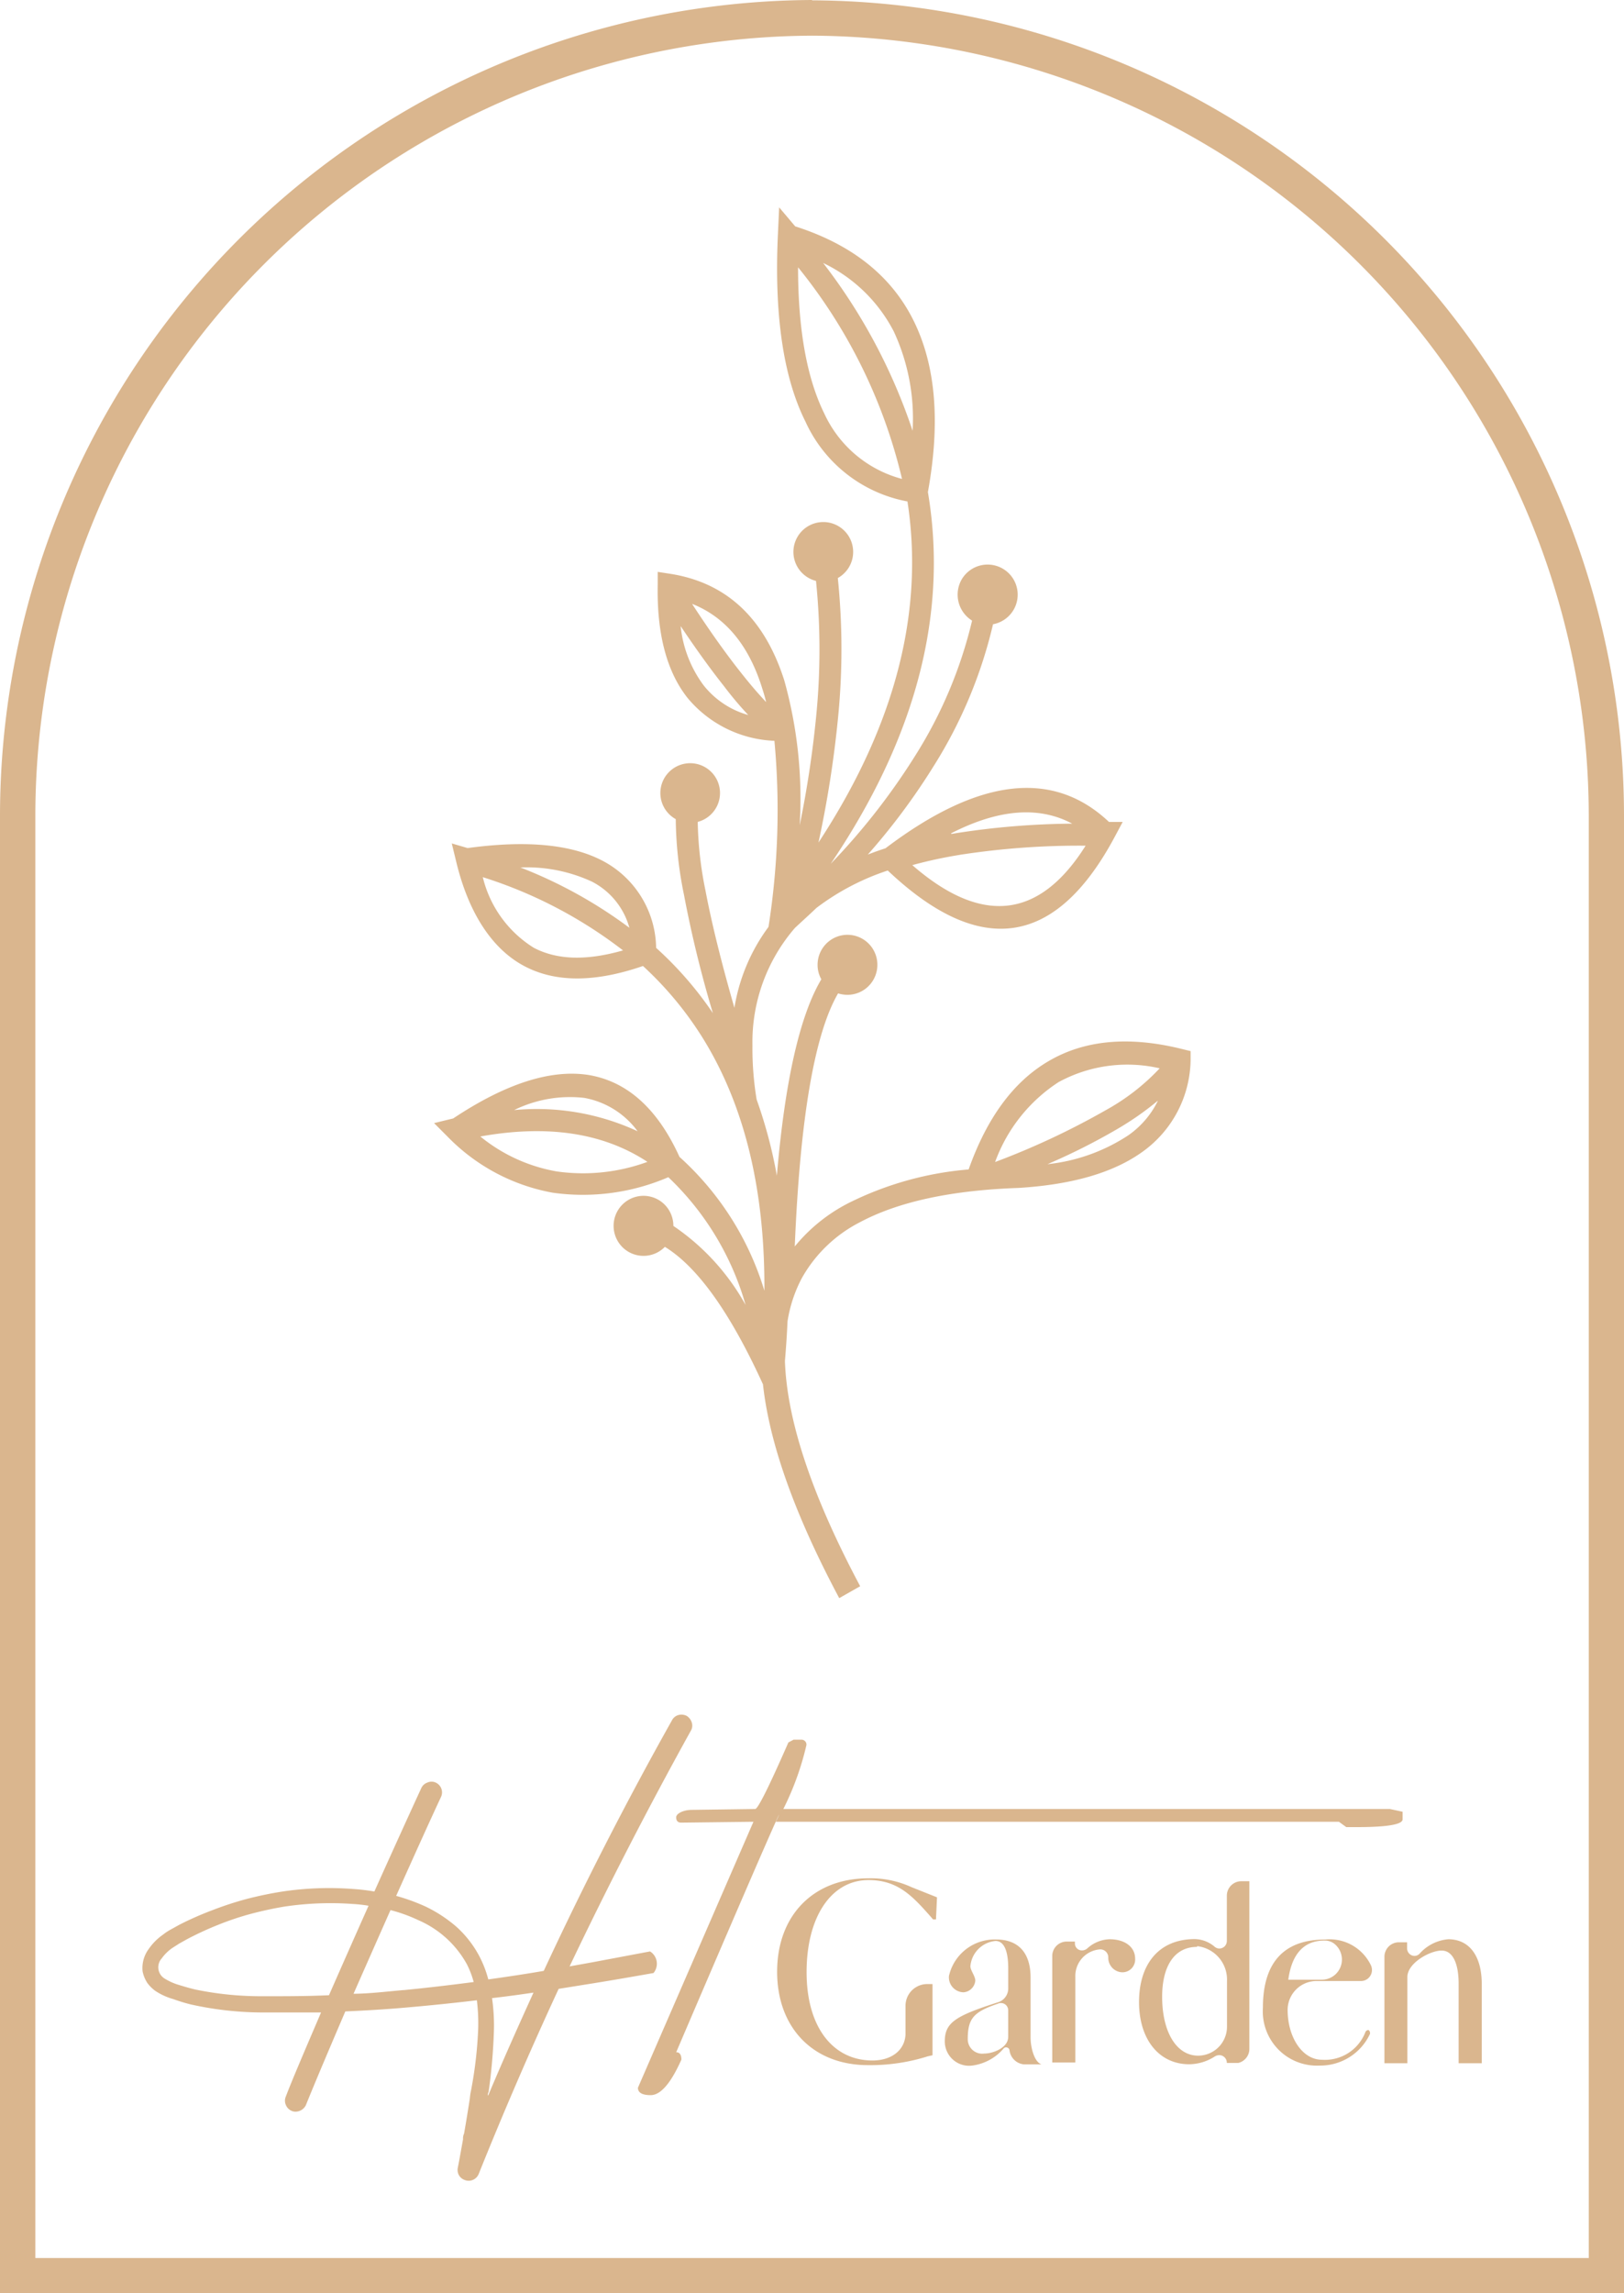 <svg xmlns="http://www.w3.org/2000/svg" xmlns:xlink="http://www.w3.org/1999/xlink" width="170" height="240" viewBox="0 0 170 240">
  <defs>
    <clipPath id="clip-path">
      <rect id="Rectangle_23" data-name="Rectangle 23" width="170" height="240" transform="translate(0 0.05)" fill="#fff"/>
    </clipPath>
  </defs>
  <g id="Layer_1" transform="translate(0 -0.05)" clip-path="url(#clip-path)">
    <path id="Path_53" data-name="Path 53" d="M85.008,3.784A81.694,81.694,0,0,0,3.7,85.413V236.362H166.311V85.383a81.725,81.725,0,0,0-81.3-81.6Zm0-3.7A85.391,85.391,0,0,1,170,85.413V240.065H0V85.383A85.42,85.42,0,0,1,85.008.05Z" fill="#dab68e"/>
    <path id="Path_54" data-name="Path 54" d="M67.773,121.644q-6.924-4.554-17.491-2.656a17.344,17.344,0,0,0,8,3.658A19.589,19.589,0,0,0,67.773,121.644Zm-2.555-22.13a47.235,47.235,0,0,0-14.679-7.665,12.019,12.019,0,0,0,5.367,7.407C58.355,100.516,61.378,100.607,65.218,99.514Zm35.255-10A47.536,47.536,0,0,0,95.5,90.589q10.9,9.486,18.142-2.034A81.885,81.885,0,0,0,100.473,89.511ZM94.426,50.184a55.323,55.323,0,0,0-10.885-22.16q0,9.714,2.736,15.285a12.485,12.485,0,0,0,8.194,6.876ZM78.341,74.894a36.342,36.342,0,0,1-2.555-3.036Q73.7,69.233,71.25,65.575a12.505,12.505,0,0,0,2.4,6.193,9.068,9.068,0,0,0,4.732,3.127ZM72.46,63.268c1.859,2.854,3.583,5.267,5.14,7.225.922,1.169,1.784,2.171,2.6,3.036-.121-.5-.257-.971-.408-1.427q-2.086-6.739-7.287-8.834ZM54.47,90.832a48.32,48.32,0,0,1,11.414,6.314,7.735,7.735,0,0,0-3.916-4.827,16.227,16.227,0,0,0-7.453-1.487Zm-.65,25.393a25.084,25.084,0,0,1,12.926,2.216,8.886,8.886,0,0,0-5.579-3.491A13.242,13.242,0,0,0,53.819,116.225Zm67.349-.956a31.3,31.3,0,0,1-4.248,2.96,66.342,66.342,0,0,1-7.271,3.658,18.976,18.976,0,0,0,8.481-3.036,9.481,9.481,0,0,0,3.069-3.582Zm-17.037,6.405a79.884,79.884,0,0,0,11.61-5.434,22.788,22.788,0,0,0,5.654-4.386,15.059,15.059,0,0,0-10.582,1.442,16.819,16.819,0,0,0-6.652,8.378ZM99.6,87.326l.545-.091a82.183,82.183,0,0,1,12.094-.986Q107,83.455,99.551,87.265ZM86.141,27.538A59.545,59.545,0,0,1,95.53,45.13a21.612,21.612,0,0,0-1.965-10.382,16.174,16.174,0,0,0-7.468-7.21ZM87.85,167.3q-6.969-13.068-7.982-22.373Q74.743,133.695,69.6,130.538a3.126,3.126,0,0,1-5.227-1.267,3.146,3.146,0,0,1,1.509-3.7,3.121,3.121,0,0,1,3.9.778,3.153,3.153,0,0,1,.707,2,24.029,24.029,0,0,1,7.559,8.272,29.583,29.583,0,0,0-8.088-13.372,22.6,22.6,0,0,1-12.094,1.624,20.414,20.414,0,0,1-10.915-5.768l-1.512-1.518,2-.486q8.209-5.463,14.15-4.553c4.067.668,7.257,3.537,9.539,8.576a30.84,30.84,0,0,1,8.889,14.009q.091-15.709-6.3-26.2a36.29,36.29,0,0,0-6.41-7.787c-5.019,1.73-9.161,1.746-12.442,0s-5.79-5.434-7.105-10.9l-.469-1.928,1.663.486q9.207-1.26,14.135,1.336a10.462,10.462,0,0,1,5.594,9.107,37.444,37.444,0,0,1,5.941,6.83A121.62,121.62,0,0,1,71.6,93.7a40.877,40.877,0,0,1-.862-7.923,3.122,3.122,0,1,1,2.3.288,38.712,38.712,0,0,0,.816,7.21q.968,5.1,3.024,12.249a19.41,19.41,0,0,1,3.568-8.469,78.833,78.833,0,0,0,.62-19.474,12.468,12.468,0,0,1-9.071-4.462q-3.3-4.144-3.145-11.9V59.9l1.3.2q8.829,1.381,11.943,11.141a46.028,46.028,0,0,1,1.618,15.178,109.935,109.935,0,0,0,1.708-11.232,71,71,0,0,0,0-14.343,3.127,3.127,0,1,1,2.283-.3,72.79,72.79,0,0,1,0,14.86,113.737,113.737,0,0,1-2.026,12.826q9.645-14.708,9.8-28.839a41.767,41.767,0,0,0-.484-6.861A14.674,14.674,0,0,1,84.327,44.2c-2.328-4.645-3.281-11.156-2.9-19.519l.136-2.929,1.678,1.988C89.15,25.626,93.292,28.9,95.62,33.579S98.463,44.2,97.132,51.55a44.065,44.065,0,0,1,.62,7.847Q97.6,74.7,86.958,90.452a69.011,69.011,0,0,0,8.889-11.384A46.531,46.531,0,0,0,101.758,65a3.2,3.2,0,0,1-1.054-4.369,3.148,3.148,0,1,1,3.246,4.749,48.563,48.563,0,0,1-6.213,14.844,68.283,68.283,0,0,1-6.894,9.259c.6-.228,1.209-.455,1.844-.653q14.6-11.065,23.4-2.762h1.436l-.892,1.67q-9.222,17.121-23.7,3.415a25.529,25.529,0,0,0-7.468,3.916c-.726.7-1.512,1.4-2.252,2.095a18.257,18.257,0,0,0-4.445,12.279,32.856,32.856,0,0,0,.438,5.677,49.542,49.542,0,0,1,2.117,7.969q1.27-14.86,4.656-20.552a3.043,3.043,0,0,1-.393-1.518,3.142,3.142,0,0,1,1.932-2.9,3.13,3.13,0,0,1,4.267,2.289,3.148,3.148,0,0,1-1.331,3.226,3.122,3.122,0,0,1-1.739.529,3.411,3.411,0,0,1-.983-.151q-3.7,6.358-4.535,26.486a17.565,17.565,0,0,1,5.654-4.554,34.389,34.389,0,0,1,12.547-3.506q2.858-8.06,8.27-11.277,5.684-3.4,14.029-1.336l.937.228V111a12.012,12.012,0,0,1-5.019,9.577c-3.023,2.186-7.332,3.446-12.986,3.795q-10.582.365-16.63,3.6a14.576,14.576,0,0,0-6.047,5.813,14.365,14.365,0,0,0-1.512,4.554q-.091,2.034-.272,4.144.318,9.38,7.877,23.572Z" fill="#dab68e"/>
    <path id="Path_55" data-name="Path 55" d="M97.979,200.92h-.317l-.136-.167c-1.92-2.17-3.462-3.946-6.606-3.946-3.916,0-6.486,3.871-6.486,9.638s2.767,9.244,6.894,9.244c2.026,0,3.386-1.093,3.462-2.732v-3.036a2.272,2.272,0,0,1,2.253-2.231h.574v7.452l-.484.107a19.985,19.985,0,0,1-6.274.926c-5.715,0-9.509-3.886-9.509-9.775s3.795-9.775,9.539-9.775a10.206,10.206,0,0,1,4.535.926l2.661,1.062Z" fill="#dab68e"/>
    <path id="Path_56" data-name="Path 56" d="M105.674,214.6a.364.364,0,0,0-.085-.164.362.362,0,0,0-.339-.114.364.364,0,0,0-.166.081,5.211,5.211,0,0,1-3.341,1.821,2.538,2.538,0,0,1-2.615-1.478A2.555,2.555,0,0,1,98.9,213.7c0-1.974,1.1-2.672,5.563-4.1a1.505,1.505,0,0,0,.8-.574,1.528,1.528,0,0,0,.278-.944v-2.018c0-2.019-.514-2.884-1.331-2.884a2.908,2.908,0,0,0-2.63,2.641c0,.44.514,1.032.514,1.518a1.343,1.343,0,0,1-.4.837,1.326,1.326,0,0,1-.844.377,1.565,1.565,0,0,1-1.512-1.715,4.9,4.9,0,0,1,4.959-3.81c2.147,0,3.583,1.23,3.583,3.977v6.238c0,1.23.453,2.672,1.164,2.854H107.2a1.682,1.682,0,0,1-1.527-1.5Zm-1.164-4.872c-2.555.865-3.205,1.518-3.205,3.718a1.515,1.515,0,0,0,1.069,1.465,1.5,1.5,0,0,0,.639.053c.952,0,2.525-.607,2.525-1.745v-2.778a.766.766,0,0,0-.086-.355.757.757,0,0,0-.24-.275.768.768,0,0,0-.341-.129A.742.742,0,0,0,104.51,209.724Z" fill="#dab68e"/>
    <path id="Path_57" data-name="Path 57" d="M118.826,205.034a1.339,1.339,0,0,1-.421,1.066,1.321,1.321,0,0,1-1.091.345,1.507,1.507,0,0,1-.934-.513,1.525,1.525,0,0,1-.366-1.005.823.823,0,0,0-.059-.343.85.85,0,0,0-.194-.29.835.835,0,0,0-.639-.232,2.791,2.791,0,0,0-2.555,2.884V215.9h-2.418V204.76a1.513,1.513,0,0,1,1.511-1.517h.862v.167a.729.729,0,0,0,.462.71.737.737,0,0,0,.294.049.846.846,0,0,0,.544-.213,3.619,3.619,0,0,1,2.359-.956C117.8,203.015,118.826,203.835,118.826,205.034Z" fill="#dab68e"/>
    <path id="Path_58" data-name="Path 58" d="M129.62,215.947h-1.194a.813.813,0,0,0-.058-.316.788.788,0,0,0-.177-.268.8.8,0,0,0-.581-.236.978.978,0,0,0-.439.137,5.036,5.036,0,0,1-2.676.82c-3.174,0-5.261-2.611-5.261-6.512s2.011-6.587,5.851-6.587a3.289,3.289,0,0,1,2.086.819.771.771,0,0,0,.469.167.787.787,0,0,0,.786-.789v-4.736a1.516,1.516,0,0,1,1.512-1.518h.846v17.547a1.514,1.514,0,0,1-1.164,1.472ZM125.312,203.8c-2.434,0-3.659,2.1-3.659,5.222,0,3.7,1.512,6.162,3.765,6.162a3.028,3.028,0,0,0,3.023-3.036v-4.766a3.517,3.517,0,0,0-3.129-3.658Z" fill="#dab68e"/>
    <path id="Path_59" data-name="Path 59" d="M143.408,212.911a5.742,5.742,0,0,1-5.291,3.309,5.647,5.647,0,0,1-4.315-1.7,5.691,5.691,0,0,1-1.6-4.369c0-5.131,2.6-7.119,6.5-7.119a4.79,4.79,0,0,1,4.808,2.7,1.158,1.158,0,0,1-.062,1.088,1.144,1.144,0,0,1-.936.551h-4.7a3.028,3.028,0,0,0-3.023,3.036c0,2.808,1.511,5.206,3.6,5.206a4.535,4.535,0,0,0,4.535-2.884.349.349,0,0,1,.333-.228A.405.405,0,0,1,143.408,212.911Zm-8.542-5.676h3.492a2.106,2.106,0,0,0,1.975-1.356,2.117,2.117,0,0,0-.569-2.333,1.614,1.614,0,0,0-1.073-.41c-2.011-.015-3.417,1.169-3.825,4.038Z" fill="#dab68e"/>
    <path id="Path_60" data-name="Path 60" d="M155.109,207.675v8.3H152.69v-8.3c0-2.1-.59-3.491-1.784-3.491s-3.583,1.29-3.583,2.777v9.016h-2.4V204.836a1.523,1.523,0,0,1,.442-1.073,1.507,1.507,0,0,1,1.069-.444h.862v.637a.787.787,0,0,0,.786.789.753.753,0,0,0,.514-.227A4.529,4.529,0,0,1,151.617,203C153.9,203.015,155.109,204.867,155.109,207.675Z" fill="#dab68e"/>
    <path id="Path_61" data-name="Path 61" d="M83.072,182.114h.816a.517.517,0,0,1,.529.562A29.945,29.945,0,0,1,82,189.37h63.495l1.33.288v.789q0,.82-4.852.82h-1.044l-.771-.562H81.2c0,.3,3.3-7.938-10.416,24.119q.544,0,.544.774c-1.1,2.474-2.177,3.718-3.22,3.718s-1.33-.364-1.33-.774L78.87,190.705l-7.559.091c-.348,0-.529-.182-.529-.561s.741-.774,1.633-.774l6.637-.091q.423,0,3.477-6.967Z" fill="#dab68e"/>
    <path id="Path_62" data-name="Path 62" d="M68.408,206.536c-2.071.364-4.157.729-6.229,1.063l-3.7.592q-4.429,9.563-8.36,19.352a1.143,1.143,0,0,1-.244.386,1.134,1.134,0,0,1-1.267.252,1.108,1.108,0,0,1-.574-.5,1.145,1.145,0,0,1-.121-.714c.2-1.017.378-2.034.559-3.035a1.175,1.175,0,0,1,.106-.592c.212-1.2.408-2.414.6-3.643a6.451,6.451,0,0,1,.136-.9,43.578,43.578,0,0,0,.741-6.375,19.813,19.813,0,0,0-.136-3.035c-2.525.3-5.064.561-7.559.774-2.071.182-4.142.3-6.213.394q-3.024,7.059-4.127,9.806a1.211,1.211,0,0,1-1.073.683,1,1,0,0,1-.438-.091,1.122,1.122,0,0,1-.59-.623,1.081,1.081,0,0,1,0-.865c.575-1.518,1.814-4.432,3.689-8.8H27.56A35.008,35.008,0,0,1,20,209.83a17.23,17.23,0,0,1-1.844-.562,6.6,6.6,0,0,1-1.9-.865,3.758,3.758,0,0,1-.847-.85,3.493,3.493,0,0,1-.484-1.2,3.349,3.349,0,0,1,.635-2.322,5.954,5.954,0,0,1,1.512-1.518,5.551,5.551,0,0,1,.831-.546l.847-.471a33.6,33.6,0,0,1,3.432-1.518,35.812,35.812,0,0,1,3.6-1.184c1.225-.318,2.464-.577,3.7-.774a32.968,32.968,0,0,1,7.559-.273,20.378,20.378,0,0,1,2.147.258c2.252-5.009,3.9-8.621,4.913-10.822a1.074,1.074,0,0,1,.635-.577,1.039,1.039,0,0,1,.877,0,1.126,1.126,0,0,1,.544,1.518q-1.421,3.036-4.687,10.336a21.214,21.214,0,0,1,3.024,1.093,14.526,14.526,0,0,1,3.265,2.125,11.16,11.16,0,0,1,2.434,3.127,11.545,11.545,0,0,1,.922,2.4c1.935-.273,3.885-.561,5.805-.895q6.213-13.373,13.425-26.229a1.077,1.077,0,0,1,.68-.546,1.219,1.219,0,0,1,.862.091,1.26,1.26,0,0,1,.529.7,1.034,1.034,0,0,1-.106.865q-6.728,12.144-12.684,24.65L62,205.413l6.047-1.138a1.505,1.505,0,0,1,.461.448,1.521,1.521,0,0,1-.1,1.813ZM27.59,208.965c2.283,0,4.535,0,6.848-.106,1.391-3.173,2.767-6.284,4.142-9.365a14.642,14.642,0,0,0-1.618-.183,32.63,32.63,0,0,0-7.2.274c-1.194.2-2.358.455-3.507.759a30.285,30.285,0,0,0-3.432,1.153,33.568,33.568,0,0,0-3.281,1.518l-.786.44-.711.455A4.559,4.559,0,0,0,16.932,205a1.383,1.383,0,0,0,.318,2.125,6.117,6.117,0,0,0,1.512.668c.544.167,1.119.334,1.693.471a34.036,34.036,0,0,0,7.075.7Zm14.634-.638c2.479-.243,4.929-.531,7.362-.85a9.444,9.444,0,0,0-.741-1.912,10.6,10.6,0,0,0-5.034-4.554,16.45,16.45,0,0,0-2.933-1.062q-1.92,4.326-3.87,8.758c1.693-.015,3.417-.228,5.155-.38Zm8.889,11.005c1.512-3.6,3.114-7.18,4.732-10.747-1.436.213-2.887.41-4.339.577a20.09,20.09,0,0,1,.2,3.279,58.458,58.458,0,0,1-.559,6.542.789.789,0,0,0-.091.333Z" fill="#dab68e"/>
  </g>
</svg>
